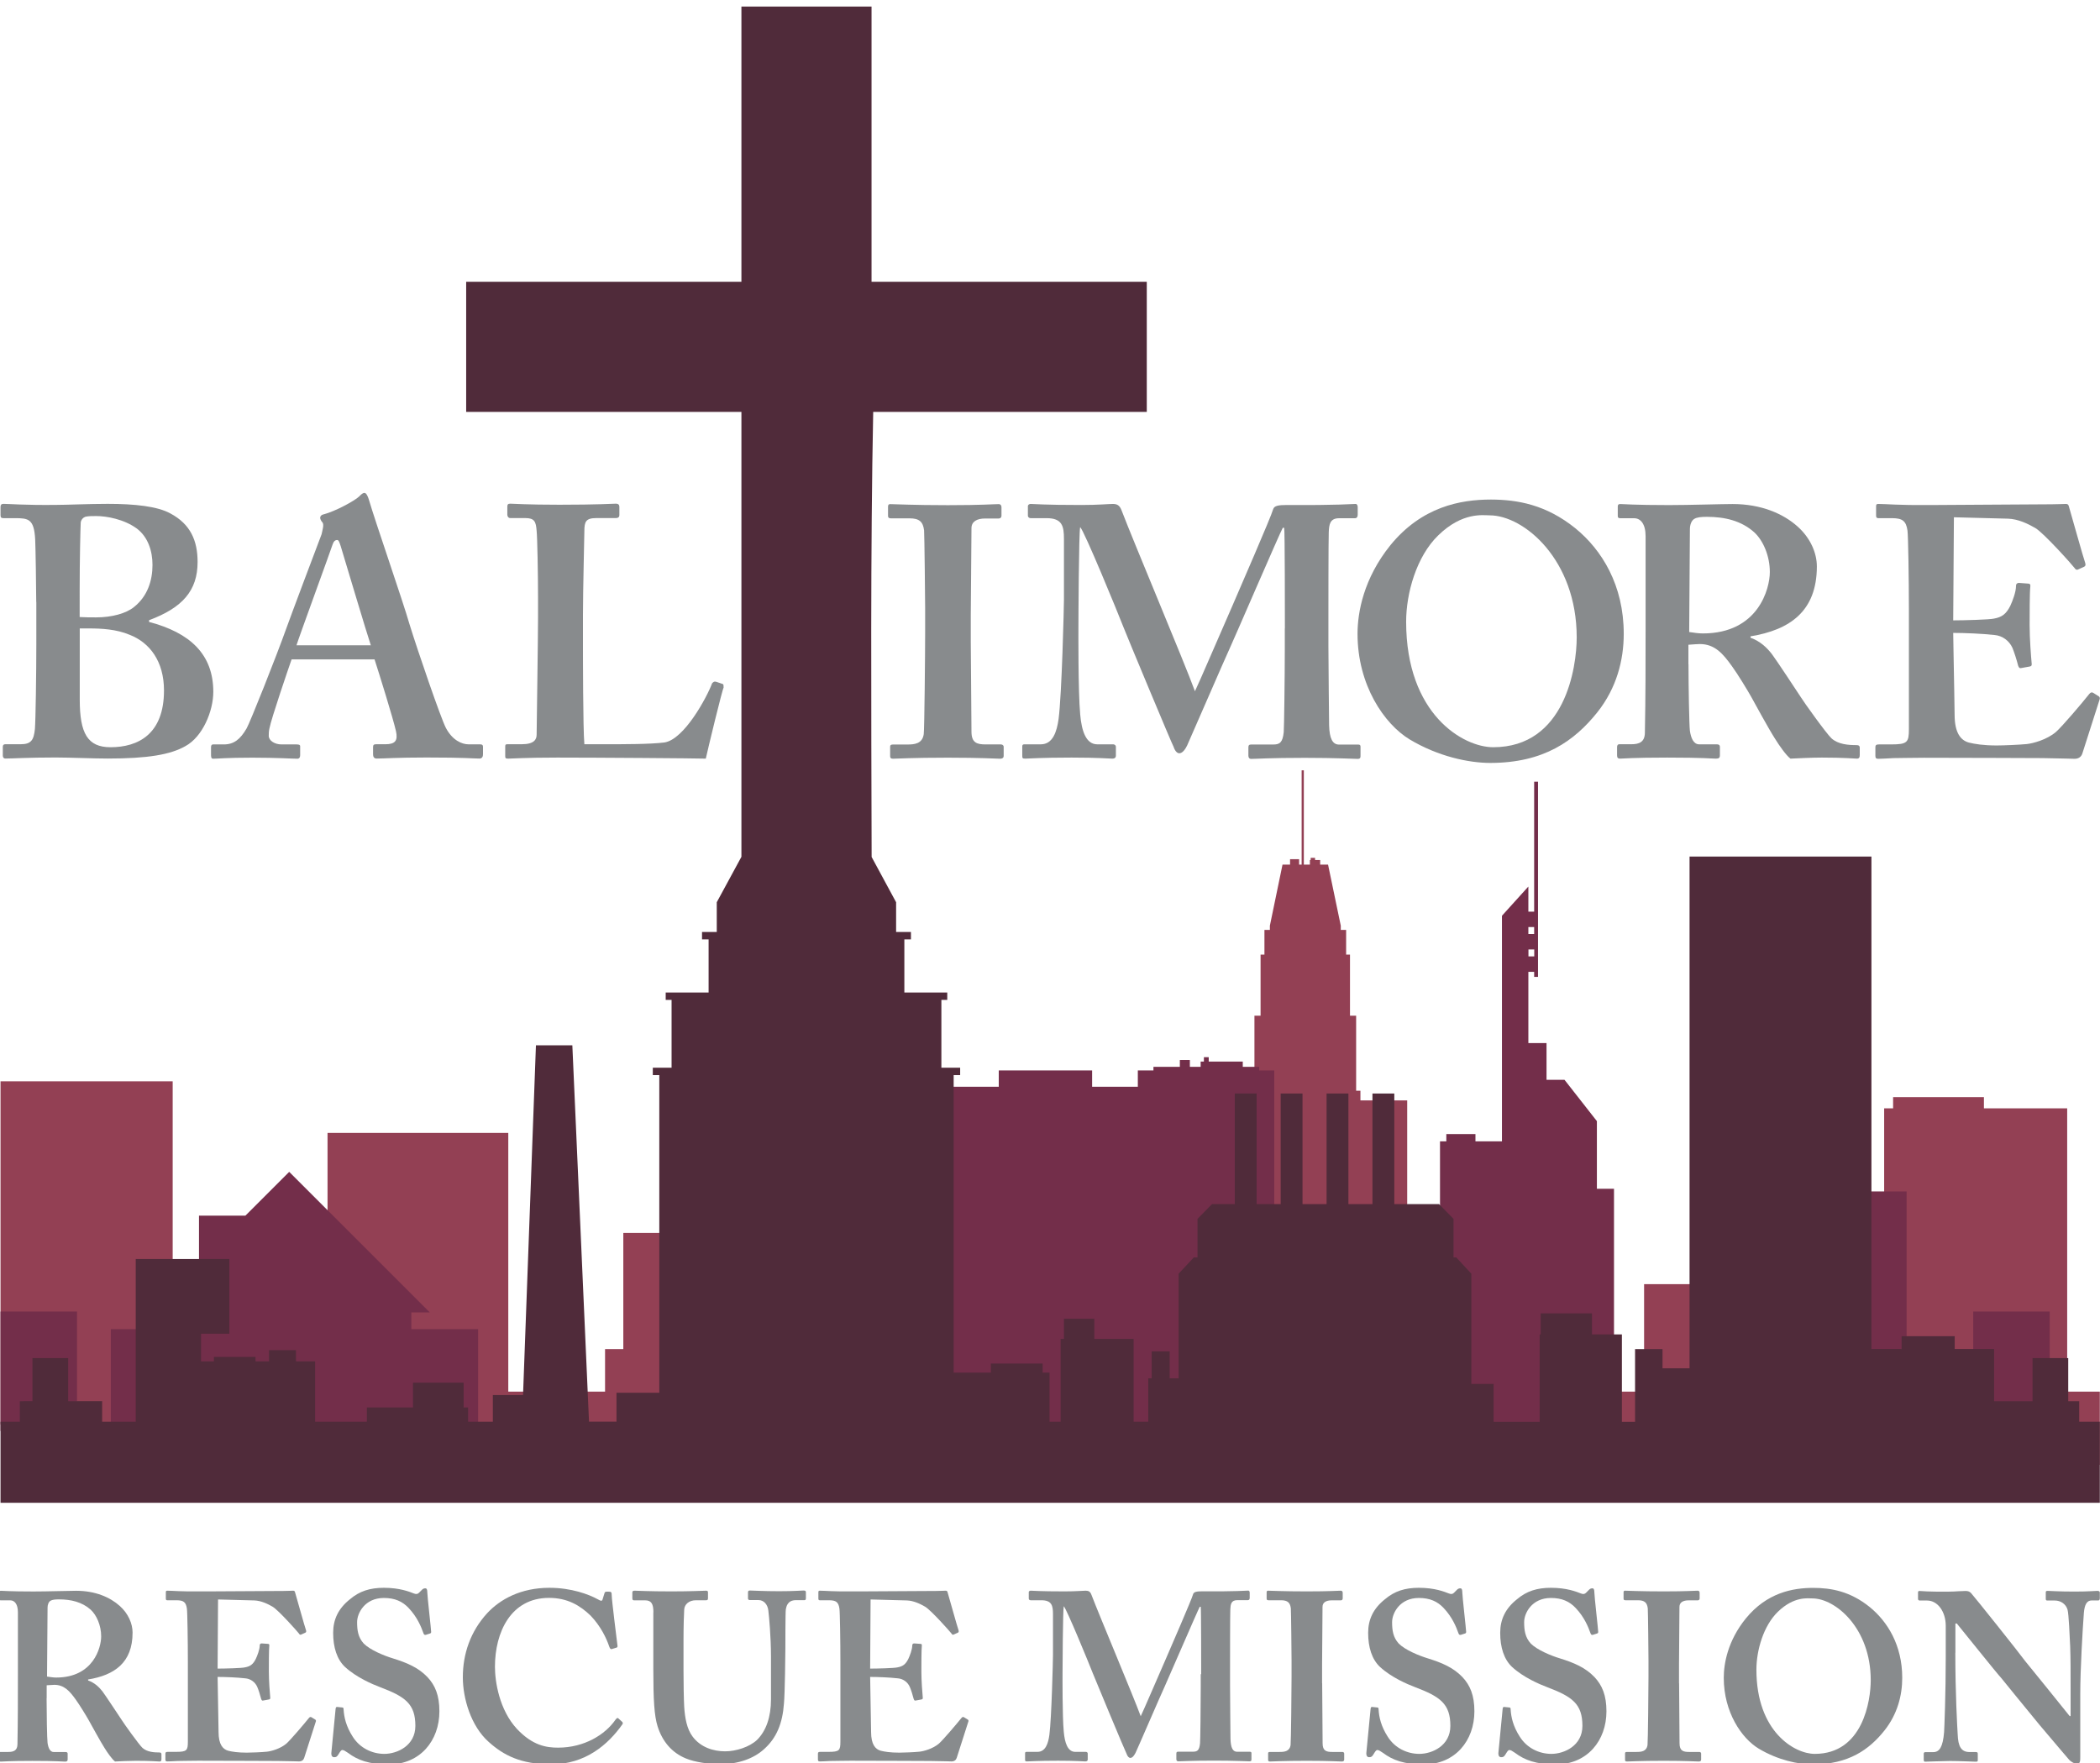 <?xml version="1.0" encoding="utf-8"?>
<!-- Generator: Adobe Illustrator 22.0.1, SVG Export Plug-In . SVG Version: 6.00 Build 0)  -->
<svg version="1.1" id="Layer_1" xmlns="http://www.w3.org/2000/svg" xmlns:xlink="http://www.w3.org/1999/xlink" x="0px" y="0px"
	 viewBox="0 0 239.34 200.96" style="enable-background:new 0 0 239.34 200.96;" xml:space="preserve">
<style type="text/css">
	.st0{fill-rule:evenodd;clip-rule:evenodd;fill:#934054;}
	.st1{fill-rule:evenodd;clip-rule:evenodd;fill:#732E4A;}
	.st2{fill:#888B8D;}
	.st3{fill:#502B3A;}
</style>
<g id="brm-logo">
	<g>
		<polygon class="st0" points="155.05,139.49 160.38,139.49 160.38,125.43 155.05,125.43 155.05,124.32 154.56,124.32 
			154.56,115.77 153.86,115.77 153.86,108.81 153.42,108.81 153.42,105.99 152.81,105.99 152.81,105.51 151.36,98.55 150.46,98.55 
			150.46,98.03 149.88,98.03 149.88,97.78 149.38,97.78 149.38,98.03 149.29,98.03 149.29,98.55 148.6,98.55 148.6,87.8 
			148.35,87.8 148.35,98.55 148.06,98.55 148.06,97.93 147.03,97.93 147.03,98.55 146.17,98.55 144.73,105.51 144.73,105.99 
			144.11,105.99 144.11,108.81 143.67,108.81 143.67,115.77 142.97,115.77 142.97,124.32 142.48,124.32 142.48,125.43 
			137.15,125.43 137.15,139.49 142.48,139.49 		"/>
		<polygon class="st0" points="235.6,158.62 235.6,126.33 226.11,126.33 226.11,125.05 215.76,125.05 215.76,126.33 214.74,126.33 
			214.74,158.62 197,158.62 197,146.37 187.38,146.37 187.38,158.62 78.76,158.62 78.76,140.53 71.04,140.53 71.04,153.77 
			68.96,153.77 68.96,158.62 57.93,158.62 57.93,129.13 37.33,129.13 37.33,158.62 19.68,158.62 19.68,123.25 0.06,123.25 
			0.06,162.36 0.89,162.36 0.89,166.96 239.32,166.96 239.32,158.62 		"/>
	</g>
	<g>
		<rect x="207.79" y="135.8" class="st1" width="9.51" height="27.48"/>
		<rect x="224.89" y="149.49" class="st1" width="8.72" height="13.61"/>
		<polygon class="st1" points="46.88,149.59 48.98,149.59 32.96,133.57 27.97,138.56 22.68,138.56 22.68,143.84 16.94,149.59 
			20.24,149.59 20.24,151.5 12.63,151.5 12.63,164.1 54.49,164.1 54.49,151.5 46.88,151.5 		"/>
		<path class="st1" d="M182,127.79l-3.69-4.71h-2.05v-4.19h-2.07v-0.24v-7.88h0.66v0.58h0.44V89.1h-0.44v14.81h-0.66v-2.86
			l-3.01,3.33v14.26v4.43v4.71v2.31h-3.02v-0.83h-3.32v0.83h-0.72v32.67h7.06v1.33h7.12h1.22H182h1.84v-1.85h0.11V135.5H182V127.79z
			 M174.2,109.01v-0.79h0.66v0.79H174.2z M174.85,105.67v0.79h-0.66v-0.79H174.85z"/>
		<polygon class="st1" points="143.51,121.6 141.64,121.6 141.64,121 137.76,121 137.76,120.5 137.21,120.5 137.21,121 136.84,121 
			136.84,121.6 135.61,121.6 135.61,120.82 134.47,120.82 134.47,121.6 131.46,121.6 131.46,122.01 129.68,122.01 129.68,123.87 
			124.47,123.87 124.47,122.01 113.83,122.01 113.83,123.87 108.22,123.87 108.22,162.91 145.23,162.91 145.23,126.95 
			145.23,123.87 145.23,122.01 143.51,122.01 		"/>
		<rect x="0.06" y="149.49" class="st1" width="8.72" height="13.61"/>
	</g>
	<g>
		<path class="st2" d="M5.31,193.56c0,1.64,0.05,4.69,0.11,5.1c0.08,0.55,0.27,1.04,0.71,1.04h1.36c0.16,0,0.22,0.08,0.22,0.19v0.65
			c0,0.19-0.08,0.25-0.3,0.25c-0.35,0-0.9-0.08-3.73-0.08c-2.67,0-3.33,0.08-3.6,0.08c-0.16,0-0.22-0.08-0.22-0.25v-0.63
			c0-0.14,0.05-0.22,0.16-0.22h0.93c0.6,0,1.04-0.16,1.04-0.9c0.05-2.73,0.05-5.29,0.05-7.85v-7.17c0-0.93-0.38-1.36-0.87-1.36H0.1
			c-0.14,0-0.19-0.05-0.19-0.16v-0.74c0-0.14,0.05-0.19,0.19-0.19c0.19,0,1.06,0.08,3.73,0.08c1.53,0,4.03-0.08,4.85-0.08
			c2.18,0,3.87,0.74,4.96,1.72c0.98,0.87,1.47,2.02,1.47,3.05c0,3.43-2.07,4.85-5.07,5.34v0.11c0.76,0.27,1.25,0.76,1.64,1.25
			c0.33,0.44,2.02,3,2.24,3.33c0.16,0.27,1.91,2.73,2.32,3.11c0.52,0.46,1.28,0.52,1.94,0.52c0.16,0,0.22,0.08,0.22,0.19v0.57
			c0,0.19-0.05,0.27-0.22,0.27c-0.22,0-0.93-0.08-2.67-0.08c-0.76,0-1.8,0.05-2.4,0.08c-0.33-0.25-0.85-0.98-1.2-1.55
			c-0.49-0.76-1.55-2.73-1.8-3.16c-0.27-0.49-1.04-1.74-1.47-2.34c-0.68-0.95-1.31-1.69-2.45-1.69c-0.11,0-0.57,0.03-0.87,0.05
			V193.56z M5.36,191.1c0.38,0.05,0.71,0.11,1.04,0.11c4.25,0,5.13-3.43,5.13-4.69c0-1.25-0.52-2.43-1.2-3.05
			c-0.98-0.87-2.24-1.17-3.6-1.17c-0.44,0-0.76,0.03-0.98,0.16c-0.22,0.14-0.33,0.46-0.33,0.79L5.36,191.1z"/>
		<path class="st2" d="M24.83,192.79c0.03,1.47,0.08,4.14,0.08,4.63c0,1.42,0.49,1.96,1.09,2.13c0.44,0.11,1.09,0.22,2.13,0.22
			c0.49,0,1.74-0.05,2.29-0.11c0.49-0.05,1.53-0.33,2.23-0.93c0.49-0.44,2.02-2.24,2.54-2.89c0.11-0.14,0.19-0.16,0.3-0.11
			l0.44,0.27c0.08,0.05,0.11,0.14,0.05,0.27l-1.31,4.09c-0.08,0.25-0.27,0.41-0.6,0.41c-0.14,0-0.74-0.03-2.43-0.05
			c-1.72,0-4.53-0.03-9.08-0.03c-1.01,0-1.74,0.03-2.32,0.03c-0.55,0.03-0.93,0.05-1.17,0.05c-0.16,0-0.22-0.05-0.22-0.22v-0.65
			c0-0.16,0.05-0.22,0.27-0.22h0.93c1.25,0,1.36-0.16,1.36-1.17v-6.49v-2.67c0-2.24-0.05-5.62-0.11-6c-0.11-0.74-0.38-0.95-1.2-0.95
			h-1.04c-0.11,0-0.16-0.05-0.16-0.19v-0.71c0-0.14,0.03-0.19,0.16-0.19c0.6,0,1.58,0.11,3.82,0.08h0.76c1.2,0,7.47-0.05,8.67-0.05
			c0.44,0,0.95-0.03,1.09-0.03s0.19,0.05,0.22,0.16c0.11,0.35,1.14,4.06,1.25,4.33c0.05,0.16,0.03,0.25-0.08,0.3l-0.49,0.22
			c-0.08,0.03-0.16,0-0.24-0.14c-0.11-0.16-2.34-2.67-3-3.05c-0.57-0.33-1.31-0.68-2.07-0.71l-4.14-0.11l-0.05,7.88
			c0.82,0,2.78-0.05,3.11-0.14c0.6-0.11,0.93-0.33,1.25-0.98c0.16-0.35,0.44-1.04,0.44-1.53c0-0.16,0.11-0.22,0.22-0.22l0.71,0.05
			c0.11,0,0.19,0.05,0.16,0.22c-0.05,0.44-0.05,2.24-0.05,2.94c0,1.09,0.11,2.4,0.16,3c0,0.14-0.05,0.16-0.22,0.19l-0.6,0.11
			c-0.11,0.03-0.16-0.03-0.22-0.19c-0.11-0.44-0.3-1.04-0.44-1.36c-0.24-0.55-0.76-0.93-1.36-0.98c-0.98-0.11-2.29-0.16-3.16-0.16
			L24.83,192.79z"/>
		<path class="st2" d="M39,194.62c0.11,0,0.16,0.05,0.16,0.22c0.05,0.87,0.27,1.91,1.04,3.11c0.82,1.31,2.23,1.96,3.6,1.96
			c1.47,0,3.54-0.93,3.54-3.19c0-2.51-1.15-3.33-4.03-4.42c-0.87-0.33-2.67-1.09-3.98-2.29c-0.93-0.87-1.36-2.24-1.36-3.9
			c0-1.53,0.6-2.78,1.91-3.82c1.09-0.93,2.29-1.31,3.87-1.31c1.8,0,2.89,0.44,3.43,0.65c0.27,0.11,0.44,0.05,0.57-0.08l0.35-0.35
			c0.11-0.11,0.22-0.16,0.38-0.16s0.22,0.16,0.22,0.44c0,0.44,0.44,4.25,0.44,4.53c0,0.11-0.05,0.16-0.16,0.19l-0.44,0.14
			c-0.11,0.03-0.22,0-0.27-0.16c-0.27-0.76-0.71-1.85-1.69-2.89c-0.71-0.76-1.58-1.15-2.83-1.15c-2.18,0-3.05,1.74-3.05,2.75
			c0,0.93,0.11,1.74,0.76,2.45c0.71,0.71,2.24,1.36,3.33,1.69c1.58,0.49,2.89,1.04,3.93,2.13c0.87,0.93,1.36,2.07,1.36,3.9
			c0,3.33-2.18,6.05-5.78,6.05c-2.23,0-3.54-0.49-4.63-1.31c-0.33-0.22-0.49-0.33-0.65-0.33c-0.16,0-0.27,0.22-0.44,0.49
			c-0.16,0.27-0.27,0.33-0.49,0.33c-0.22,0-0.33-0.16-0.33-0.44c0.05-0.33,0.44-4.74,0.49-5.07c0.03-0.16,0.05-0.22,0.16-0.22
			L39,194.62z"/>
		<path class="st2" d="M70.9,196.25c0.08,0.08,0.11,0.16,0.05,0.27c-1.64,2.34-4.25,4.58-8.12,4.58c-3.49,0-5.45-1.04-7.14-2.56
			c-2.02-1.8-2.94-4.96-2.94-7.36c0-2.67,0.87-5.23,2.78-7.31c1.47-1.58,3.82-2.89,7.09-2.89c2.51,0,4.52,0.76,5.51,1.31
			c0.38,0.22,0.49,0.22,0.55,0l0.22-0.71c0.05-0.16,0.11-0.16,0.44-0.16c0.33,0,0.38,0.05,0.38,0.44c0,0.49,0.55,4.85,0.65,5.67
			c0.03,0.16,0,0.25-0.11,0.27l-0.52,0.16c-0.14,0.05-0.22-0.05-0.3-0.27c-0.33-0.98-0.98-2.34-2.13-3.54
			c-1.2-1.15-2.62-2.02-4.74-2.02c-4.36,0-6.16,3.93-6.16,7.85c0,1.69,0.49,4.91,2.51,7.09c1.8,1.91,3.38,2.13,4.69,2.13
			c3,0,5.37-1.5,6.52-3.16c0.14-0.19,0.24-0.27,0.33-0.19L70.9,196.25z"/>
		<path class="st2" d="M74.47,183.77c0-0.93-0.22-1.36-0.93-1.36h-1.25c-0.16,0-0.22-0.05-0.22-0.25v-0.63
			c0-0.16,0.05-0.22,0.27-0.22c0.27,0,1.58,0.08,4.2,0.08c2.29,0,3.6-0.08,3.93-0.08c0.16,0,0.22,0.05,0.22,0.19v0.68
			c0,0.16-0.05,0.22-0.22,0.22h-1.15c-0.82,0-1.31,0.49-1.34,1.06c-0.03,0.33-0.08,1.96-0.08,3.54v3.38c0,1.36,0.03,3.3,0.08,4.17
			c0.08,1.25,0.3,2.51,0.95,3.38c0.93,1.25,2.4,1.69,3.71,1.69c1.25,0,2.78-0.49,3.65-1.31c1.04-1.04,1.58-2.62,1.58-4.61v-4.91
			c0-2.18-0.22-4.58-0.3-5.21c-0.08-0.71-0.52-1.2-1.12-1.2h-0.98c-0.16,0-0.22-0.08-0.22-0.19v-0.68c0-0.16,0.05-0.22,0.22-0.22
			c0.27,0,1.53,0.08,3.33,0.08c1.69,0,2.56-0.08,2.78-0.08c0.25,0,0.27,0.08,0.27,0.22v0.63c0,0.16-0.03,0.25-0.16,0.25h-0.98
			c-0.98,0-1.09,0.76-1.15,1.06c-0.05,0.33-0.05,4.14-0.05,4.5c0,0.38-0.05,5.12-0.16,6.21c-0.16,2.24-0.82,3.93-2.29,5.23
			c-1.15,1.04-2.89,1.69-4.96,1.69c-1.31,0-2.89-0.22-3.93-0.65c-1.58-0.65-2.67-1.91-3.22-3.65c-0.38-1.2-0.49-3-0.49-6.57V183.77z
			"/>
		<path class="st2" d="M99.2,192.79c0.03,1.47,0.08,4.14,0.08,4.63c0,1.42,0.49,1.96,1.09,2.13c0.44,0.11,1.09,0.22,2.13,0.22
			c0.49,0,1.74-0.05,2.29-0.11c0.49-0.05,1.53-0.33,2.23-0.93c0.49-0.44,2.02-2.24,2.54-2.89c0.11-0.14,0.19-0.16,0.3-0.11
			l0.44,0.27c0.08,0.05,0.11,0.14,0.05,0.27l-1.31,4.09c-0.08,0.25-0.27,0.41-0.6,0.41c-0.14,0-0.74-0.03-2.43-0.05
			c-1.72,0-4.53-0.03-9.08-0.03c-1.01,0-1.74,0.03-2.32,0.03c-0.55,0.03-0.93,0.05-1.17,0.05c-0.16,0-0.22-0.05-0.22-0.22v-0.65
			c0-0.16,0.05-0.22,0.27-0.22h0.93c1.25,0,1.36-0.16,1.36-1.17v-6.49v-2.67c0-2.24-0.05-5.62-0.11-6c-0.11-0.74-0.38-0.95-1.2-0.95
			h-1.04c-0.11,0-0.16-0.05-0.16-0.19v-0.71c0-0.14,0.03-0.19,0.16-0.19c0.6,0,1.58,0.11,3.82,0.08h0.76c1.2,0,7.47-0.05,8.67-0.05
			c0.44,0,0.95-0.03,1.09-0.03c0.14,0,0.19,0.05,0.22,0.16c0.11,0.35,1.14,4.06,1.25,4.33c0.05,0.16,0.03,0.25-0.08,0.3l-0.49,0.22
			c-0.08,0.03-0.16,0-0.24-0.14c-0.11-0.16-2.34-2.67-3-3.05c-0.57-0.33-1.31-0.68-2.07-0.71l-4.14-0.11l-0.05,7.88
			c0.82,0,2.78-0.05,3.11-0.14c0.6-0.11,0.93-0.33,1.25-0.98c0.16-0.35,0.44-1.04,0.44-1.53c0-0.16,0.11-0.22,0.22-0.22l0.71,0.05
			c0.11,0,0.19,0.05,0.16,0.22c-0.05,0.44-0.05,2.24-0.05,2.94c0,1.09,0.11,2.4,0.16,3c0,0.14-0.05,0.16-0.22,0.19l-0.6,0.11
			c-0.11,0.03-0.16-0.03-0.22-0.19c-0.11-0.44-0.3-1.04-0.44-1.36c-0.24-0.55-0.76-0.93-1.36-0.98c-0.98-0.11-2.29-0.16-3.16-0.16
			L99.2,192.79z"/>
		<path class="st2" d="M136.9,190.83c0-0.82,0-7.58-0.05-7.69h-0.11c-0.22,0.38-3.65,8.34-3.98,9.05c-0.41,0.87-3.19,7.31-3.33,7.58
			c-0.11,0.22-0.33,0.6-0.6,0.6c-0.16,0-0.33-0.16-0.44-0.49c-0.11-0.16-3.65-8.67-3.82-9.11c-0.49-1.25-3-7.36-3.33-7.69
			c-0.11,0.38-0.14,7.25-0.14,7.58c0,0.33-0.03,4.96,0.14,6.73c0.11,1.25,0.44,2.29,1.31,2.29h1.2c0.16,0,0.22,0.11,0.22,0.19v0.68
			c0,0.11-0.05,0.22-0.27,0.22c-0.27,0-1.04-0.08-3.11-0.08c-2.34,0-3.27,0.08-3.54,0.08c-0.22,0-0.22-0.05-0.22-0.25v-0.68
			c0-0.05,0-0.16,0.16-0.16h1.25c0.93,0,1.23-0.98,1.36-1.94c0.25-1.91,0.41-8.61,0.41-9.1v-4.66c0-0.98-0.14-1.58-1.34-1.58h-1.2
			c-0.16,0-0.22-0.11-0.22-0.19v-0.74c0-0.05,0.05-0.16,0.22-0.16c0.27,0,0.98,0.08,3.87,0.08c1.31,0,2.07-0.08,2.4-0.08
			s0.52,0.11,0.65,0.46c0.98,2.56,4.8,11.61,5.62,13.85c0.25-0.49,2.18-4.99,2.89-6.6c0.49-1.14,2.94-6.76,3.08-7.31
			c0.08-0.27,0.41-0.33,1.06-0.33c3.98,0.03,4.91-0.08,5.23-0.08c0.11,0,0.16,0.11,0.16,0.25v0.57c0,0.16-0.05,0.27-0.22,0.27h-1.2
			c-0.71,0-0.76,0.49-0.79,1.06c-0.03,0.6-0.03,6.05-0.03,6.76v1.91c0,1.64,0.05,5.62,0.05,6.08c0.03,1.04,0.27,1.47,0.76,1.47h1.47
			c0.16,0,0.16,0.11,0.16,0.19v0.63c0,0.16,0,0.27-0.22,0.27c-0.33,0-1.64-0.08-4.03-0.08c-2.67,0-3.71,0.08-4.09,0.08
			c-0.16,0-0.22-0.11-0.22-0.25v-0.63c0-0.16,0.05-0.22,0.22-0.22h1.69c0.49,0,0.71-0.16,0.79-0.95c0.03-0.27,0.08-4.2,0.08-6.38
			V190.83z"/>
		<path class="st2" d="M150.69,191.87c0,0.27,0.05,6.54,0.05,6.84c0,0.87,0.44,0.98,1.09,0.98h1.15c0.11,0,0.22,0.05,0.22,0.19v0.68
			c0,0.16-0.11,0.22-0.27,0.22c-0.33,0-1.42-0.08-3.98-0.08c-2.73,0-3.93,0.08-4.2,0.08c-0.16,0-0.22-0.05-0.22-0.19v-0.74
			c0-0.11,0.05-0.16,0.22-0.16h1.09c0.54,0,1.14-0.05,1.25-0.79c0.05-0.38,0.11-6.27,0.11-7.74v-1.91c0-0.65-0.05-5.56-0.08-5.92
			c-0.08-0.65-0.36-0.93-1.12-0.93h-1.42c-0.16,0-0.22-0.05-0.22-0.19v-0.71c0-0.14,0.05-0.19,0.16-0.19c0.33,0,1.74,0.08,4.42,0.08
			c2.62,0,3.49-0.08,3.87-0.08c0.16,0,0.22,0.11,0.22,0.25v0.63c0,0.16-0.11,0.22-0.22,0.22h-1.04c-0.6,0-1.04,0.22-1.04,0.74
			c0,0.27-0.05,6.27-0.05,6.6V191.87z"/>
		<path class="st2" d="M156.96,194.62c0.11,0,0.16,0.05,0.16,0.22c0.05,0.87,0.27,1.91,1.04,3.11c0.82,1.31,2.23,1.96,3.6,1.96
			c1.47,0,3.54-0.93,3.54-3.19c0-2.51-1.15-3.33-4.03-4.42c-0.87-0.33-2.67-1.09-3.98-2.29c-0.93-0.87-1.36-2.24-1.36-3.9
			c0-1.53,0.6-2.78,1.91-3.82c1.09-0.93,2.29-1.31,3.87-1.31c1.8,0,2.89,0.44,3.43,0.65c0.27,0.11,0.44,0.05,0.57-0.08l0.35-0.35
			c0.11-0.11,0.22-0.16,0.38-0.16c0.16,0,0.22,0.16,0.22,0.44c0,0.44,0.44,4.25,0.44,4.53c0,0.11-0.05,0.16-0.16,0.19l-0.44,0.14
			c-0.11,0.03-0.22,0-0.27-0.16c-0.27-0.76-0.71-1.85-1.69-2.89c-0.71-0.76-1.58-1.15-2.83-1.15c-2.18,0-3.05,1.74-3.05,2.75
			c0,0.93,0.11,1.74,0.76,2.45c0.71,0.71,2.24,1.36,3.33,1.69c1.58,0.49,2.89,1.04,3.93,2.13c0.87,0.93,1.36,2.07,1.36,3.9
			c0,3.33-2.18,6.05-5.78,6.05c-2.23,0-3.54-0.49-4.63-1.31c-0.33-0.22-0.49-0.33-0.65-0.33c-0.16,0-0.27,0.22-0.44,0.49
			c-0.16,0.27-0.27,0.33-0.49,0.33c-0.22,0-0.33-0.16-0.33-0.44c0.05-0.33,0.44-4.74,0.49-5.07c0.03-0.16,0.05-0.22,0.16-0.22
			L156.96,194.62z"/>
		<path class="st2" d="M172.01,194.62c0.11,0,0.16,0.05,0.16,0.22c0.05,0.87,0.27,1.91,1.04,3.11c0.82,1.31,2.23,1.96,3.6,1.96
			c1.47,0,3.54-0.93,3.54-3.19c0-2.51-1.15-3.33-4.03-4.42c-0.87-0.33-2.67-1.09-3.98-2.29c-0.93-0.87-1.36-2.24-1.36-3.9
			c0-1.53,0.6-2.78,1.91-3.82c1.09-0.93,2.29-1.31,3.87-1.31c1.8,0,2.89,0.44,3.43,0.65c0.27,0.11,0.44,0.05,0.57-0.08l0.35-0.35
			c0.11-0.11,0.22-0.16,0.38-0.16c0.16,0,0.22,0.16,0.22,0.44c0,0.44,0.44,4.25,0.44,4.53c0,0.11-0.05,0.16-0.16,0.19l-0.44,0.14
			c-0.11,0.03-0.22,0-0.27-0.16c-0.27-0.76-0.71-1.85-1.69-2.89c-0.71-0.76-1.58-1.15-2.83-1.15c-2.18,0-3.05,1.74-3.05,2.75
			c0,0.93,0.11,1.74,0.76,2.45c0.71,0.71,2.24,1.36,3.33,1.69c1.58,0.49,2.89,1.04,3.93,2.13c0.87,0.93,1.36,2.07,1.36,3.9
			c0,3.33-2.18,6.05-5.78,6.05c-2.23,0-3.54-0.49-4.63-1.31c-0.33-0.22-0.49-0.33-0.65-0.33c-0.16,0-0.27,0.22-0.44,0.49
			c-0.16,0.27-0.27,0.33-0.49,0.33c-0.22,0-0.33-0.16-0.33-0.44c0.05-0.33,0.44-4.74,0.49-5.07c0.03-0.16,0.05-0.22,0.16-0.22
			L172.01,194.62z"/>
		<path class="st2" d="M191.37,191.87c0,0.27,0.05,6.54,0.05,6.84c0,0.87,0.44,0.98,1.09,0.98h1.15c0.11,0,0.22,0.05,0.22,0.19v0.68
			c0,0.16-0.11,0.22-0.27,0.22c-0.33,0-1.42-0.08-3.98-0.08c-2.73,0-3.93,0.08-4.2,0.08c-0.16,0-0.22-0.05-0.22-0.19v-0.74
			c0-0.11,0.05-0.16,0.22-0.16h1.09c0.54,0,1.14-0.05,1.25-0.79c0.05-0.38,0.11-6.27,0.11-7.74v-1.91c0-0.65-0.05-5.56-0.08-5.92
			c-0.08-0.65-0.36-0.93-1.12-0.93h-1.42c-0.16,0-0.22-0.05-0.22-0.19v-0.71c0-0.14,0.05-0.19,0.16-0.19c0.33,0,1.74,0.08,4.42,0.08
			c2.62,0,3.49-0.08,3.87-0.08c0.16,0,0.22,0.11,0.22,0.25v0.63c0,0.16-0.11,0.22-0.22,0.22h-1.04c-0.6,0-1.04,0.22-1.04,0.74
			c0,0.27-0.05,6.27-0.05,6.6V191.87z"/>
		<path class="st2" d="M213.09,183.17c2.04,1.66,3.71,4.36,3.71,8.07c0,2.02-0.55,4.14-2.02,6c-1.74,2.18-4.09,3.87-8.18,3.87
			c-1.64,0-3.98-0.49-6.16-1.8c-1.94-1.17-3.98-4.14-3.98-8.07c0-1.64,0.46-4.23,2.51-6.76c2.4-2.94,5.34-3.49,7.69-3.49
			C208.68,180.99,210.86,181.37,213.09,183.17z M202.63,183.71c-1.66,1.61-2.45,4.42-2.45,6.6c0,7.09,4.36,9.6,6.65,9.6
			c5.51,0,6.38-6.11,6.38-8.4c0-5.94-4.03-9.32-6.65-9.32C206.06,182.19,204.48,181.92,202.63,183.71z"/>
		<path class="st2" d="M222.85,188.38c0,4.63,0.22,8.45,0.27,9.3c0.05,1.36,0.38,2.02,1.36,2.02h0.71c0.22,0,0.22,0.11,0.22,0.25
			v0.63c0,0.16,0,0.22-0.22,0.22c-0.27,0-1.91-0.08-2.94-0.08c-0.71,0-2.56,0.08-2.84,0.08c-0.11,0-0.16-0.05-0.16-0.25v-0.68
			c0-0.05,0.05-0.16,0.16-0.16h0.93c0.71,0,1.09-0.6,1.23-2.26c0.03-0.49,0.19-4.31,0.19-8.67v-3.46c0-1.64-0.93-2.89-2.13-2.89
			h-0.87c-0.11-0.03-0.16-0.08-0.16-0.19v-0.74c0-0.11,0.05-0.16,0.16-0.16c0.14,0,0.35,0.03,0.85,0.05
			c0.49,0.03,1.23,0.03,2.43,0.03c0.46,0,0.87-0.03,1.2-0.05c0.35,0,0.6-0.03,0.76-0.03c0.33,0,0.49,0.08,0.65,0.25
			c0.27,0.27,5.62,6.98,6.16,7.74c0.38,0.44,4.63,5.72,5.07,6.27h0.11v-2.84c0-2.4,0-3.76-0.05-5.12c-0.05-1.04-0.16-3.71-0.3-4.17
			c-0.19-0.65-0.79-1.04-1.45-1.04h-0.87c-0.16,0-0.16-0.11-0.16-0.25v-0.63c0-0.16,0-0.22,0.22-0.22c0.33,0,1.2,0.08,3.05,0.08
			c1.64,0,2.29-0.08,2.62-0.08c0.22,0,0.27,0.11,0.27,0.19v0.63c0,0.16-0.05,0.27-0.16,0.27h-0.76c-0.54,0-0.82,0.44-0.9,1.44
			c-0.14,1.85-0.41,6.43-0.41,9.21v7.2c0,0.38,0,0.76-0.33,0.76c-0.38,0-0.71-0.22-0.93-0.44c-0.22-0.27-1.69-1.96-3.38-3.98
			c-1.91-2.34-4.03-4.91-4.36-5.34c-0.38-0.38-4.74-5.83-5.07-6.22h-0.16V188.38z"/>
	</g>
	<path class="st3" d="M236.97,162.05v-2.34h-1.25v-4.91h-4.07v4.91h-4.38v-5.95h-4.49v-1.46h-6.05v1.46h-3.44V97.63h-20.73v58.33
		h-3.08v-2.19h-3.13v8.29h-1.5v-9.96h-3.41v-2.4h-5.85v2.4h-0.11v9.96h-5.25v-4.32h-2.54v-12.56l-1.72-1.86h-0.31v-4.39l-1.65-1.68
		h-5.1v-12.61h-2.49v12.61h-2.74v-12.61h-2.49v12.61h-2.74v-12.61h-2.49v12.61h-2.74v-12.61h-2.49v12.61h-2.6l-1.65,1.68v4.39h-0.42
		l-1.73,1.86v11.92h-1.02v-3.07h-2.05v3.07h-0.39v4.95h-1.67v-9.44h-4.48v-2.29h-3.46v2.29h-0.38v9.44h-1.26v-5.6h-0.79v-1.03h-5.9
		v1.03h-4.24v-33.91h0.74v-0.84h-2.14v-7.73h0.67v-0.84h-4.89v-6.06h0.75v-0.84h-1.69v-3.39l-2.79-5.16
		c-0.04-17.23-0.14-35.1,0.18-50.73c9.64,0,20.91,0,31.18,0c0-4.94,0-9.89,0-14.83c-10.46,0-20.91,0-31.37,0
		c0-10.46,0-20.91,0-31.37c-4.94,0-9.89,0-14.83,0c0,10.46,0,20.91,0,31.37c-10.46,0-20.91,0-31.37,0c0,4.94,0,9.89,0,14.83
		c10.46,0,20.91,0,31.37,0c0,16.9,0,33.8,0,50.71l-2.81,5.18v3.39h-1.68v0.84h0.75v6.06h-4.89v0.84h0.67v7.73h-2.14v0.84h0.74v36.21
		h-4.88v3.29h-3.13l-1.9-42.89h-4.15l-1.47,39.86h-3.44v3.04h-2.82v-1.63h-0.51v-2.82h-5.77v2.82h-5.26v1.63h-5.9v-6.88h-2.18v-1.28
		h-3.07v1.28h-1.54v-0.51h-4.74v0.51h-1.47v-3.15h3.23v-8.52h-3.23h-7.44v8.52v10.03h-3.83v-2.34H7.77v-4.91H3.7v4.91H2.26v2.34
		h-2.2v2.42v1.16v5.66h239.26v-5.66v-1.16v-2.42H236.97z"/>
	<g>
		<path class="st2" d="M4.13,68.62c0-1.46-0.08-6.42-0.12-7.12c-0.12-2.36-0.77-2.44-2.32-2.44h-1.3c-0.24,0-0.33-0.08-0.33-0.33
			V57.8c0-0.24,0.08-0.37,0.33-0.37c0.57,0,2.52,0.16,5.94,0.12c1.3,0,3.74-0.12,5.94-0.12c3.09,0,5.69,0.28,7.16,1.1
			c2.28,1.22,3.09,3.09,3.09,5.53c0,3.25-1.71,5.21-5.53,6.63v0.2c4.64,1.22,7.32,3.66,7.32,7.97c0,2.2-1.22,5.12-3.17,6.18
			c-1.71,0.98-4.31,1.42-8.87,1.42c-1.63,0-4.31-0.12-5.94-0.12c-3.17,0-4.88,0.12-5.73,0.12c-0.16,0-0.28-0.12-0.28-0.33v-1.02
			c0-0.2,0.12-0.28,0.28-0.28h1.75c1.22,0,1.5-0.49,1.63-1.75c0.08-0.98,0.16-6.34,0.16-9.68V68.62z M9.09,70.33
			c0.65,0.04,1.22,0.04,1.87,0.04c1.79,0,3.42-0.45,4.31-1.18c1.54-1.22,2.11-3.01,2.11-4.8c0-1.55-0.49-3.17-1.79-4.15
			c-1.46-1.06-3.42-1.42-4.64-1.42c-0.41,0-0.89,0-1.22,0.08c-0.24,0.08-0.49,0.33-0.53,0.65c-0.04,0.77-0.12,4.27-0.12,7.69V70.33z
			 M9.09,79.76c0,3.82,0.89,5.41,3.5,5.41c3.17,0,6.1-1.5,6.1-6.47c0-3.33-1.63-5.45-3.9-6.34c-1.54-0.65-3.25-0.73-4.64-0.73H9.09
			v2.52V79.76z"/>
		<path class="st2" d="M33.23,75.17c-0.33,0.94-2.32,6.75-2.52,7.85c-0.08,0.33-0.08,0.65-0.08,0.85c0,0.53,0.65,0.98,1.46,0.98
			h1.71c0.33,0,0.41,0.08,0.41,0.2v1.02c0,0.24-0.08,0.41-0.33,0.41c-0.57,0-2.28-0.12-5.12-0.12c-3.01,0-3.9,0.12-4.47,0.12
			c-0.24,0-0.24-0.24-0.24-0.53v-0.77c0-0.24,0.08-0.33,0.24-0.33h1.22c1.14,0,1.87-0.57,2.6-1.83c0.41-0.73,3.33-8.05,4.55-11.47
			c0.28-0.81,3.58-9.6,3.99-10.65c0.08-0.41,0.33-1.14,0.08-1.38c-0.12-0.12-0.24-0.37-0.24-0.49c0-0.16,0.08-0.33,0.41-0.41
			c1.3-0.33,3.54-1.55,4.03-2.03c0.24-0.24,0.41-0.41,0.61-0.41c0.24,0,0.41,0.49,0.49,0.73c0.73,2.52,3.9,11.63,4.64,14.23
			c0.98,3.17,3.58,10.74,4.15,11.83c0.73,1.38,1.79,1.87,2.6,1.87h1.3c0.24,0,0.33,0.08,0.33,0.28v0.85c0,0.24-0.08,0.49-0.41,0.49
			c-0.73,0-1.55-0.12-6.02-0.12c-3.42,0-4.8,0.12-5.69,0.12c-0.33,0-0.41-0.24-0.41-0.49v-0.81c0-0.24,0.08-0.33,0.33-0.33h1.06
			c1.14,0,1.46-0.41,1.22-1.5c-0.33-1.46-1.95-6.67-2.44-8.17H33.23z M42.26,73.54c-0.41-1.18-3.17-10.45-3.42-11.26
			c-0.16-0.49-0.24-0.73-0.41-0.73c-0.24,0-0.41,0.16-0.53,0.53c-0.16,0.53-3.82,10.53-4.11,11.47H42.26z"/>
		<path class="st2" d="M82.39,77.97c0.08,0.08,0.08,0.16,0.08,0.41c-0.16,0.24-1.79,6.99-2.03,8.09
			c-1.06-0.04-12.77-0.12-16.92-0.12c-3.66,0-5.12,0.12-5.61,0.12c-0.33,0-0.33-0.08-0.33-0.37v-0.94c0-0.24,0-0.33,0.24-0.33h1.63
			c1.46,0,1.71-0.57,1.71-1.1c0-0.73,0.16-10.9,0.16-13.34v-2.28c0-2.6-0.08-6.91-0.16-7.6c-0.08-1.06-0.24-1.46-1.3-1.46h-1.71
			c-0.24,0-0.33-0.24-0.33-0.37v-0.94c0-0.24,0.08-0.33,0.33-0.33c0.41,0,1.87,0.12,5.61,0.12c4.39,0,6.1-0.12,6.42-0.12
			c0.33,0,0.41,0.16,0.41,0.37v0.94c0,0.16-0.08,0.33-0.41,0.33h-2.2c-1.22,0-1.38,0.41-1.38,1.5c0,0.57-0.16,6.67-0.16,9.52v3.5
			c0,0.73,0,9.52,0.16,11.26h2.28c2.28,0,5.21,0,6.83-0.2c2.28-0.33,4.88-5.21,5.45-6.75c0.16-0.16,0.24-0.24,0.49-0.16L82.39,77.97
			z"/>
		<path class="st2" d="M110.64,73.18c0,0.41,0.08,9.76,0.08,10.21c0,1.3,0.65,1.46,1.63,1.46h1.71c0.16,0,0.33,0.08,0.33,0.28v1.02
			c0,0.24-0.16,0.33-0.41,0.33c-0.49,0-2.11-0.12-5.94-0.12c-4.07,0-5.86,0.12-6.26,0.12c-0.24,0-0.33-0.08-0.33-0.28v-1.1
			c0-0.16,0.08-0.24,0.33-0.24h1.63c0.81,0,1.71-0.08,1.87-1.18c0.08-0.57,0.16-9.35,0.16-11.55v-2.85c0-0.98-0.08-8.3-0.12-8.82
			c-0.12-0.98-0.53-1.38-1.67-1.38h-2.11c-0.24,0-0.33-0.08-0.33-0.28v-1.06c0-0.2,0.08-0.28,0.24-0.28c0.49,0,2.6,0.12,6.59,0.12
			c3.9,0,5.21-0.12,5.77-0.12c0.24,0,0.33,0.16,0.33,0.37v0.94c0,0.24-0.16,0.33-0.33,0.33h-1.55c-0.89,0-1.54,0.33-1.54,1.1
			c0,0.41-0.08,9.35-0.08,9.84V73.18z"/>
		<path class="st2" d="M146.44,71.63c0-1.22,0-11.3-0.08-11.47h-0.16c-0.33,0.57-5.45,12.44-5.94,13.5
			c-0.61,1.3-4.76,10.9-4.96,11.31c-0.16,0.33-0.49,0.89-0.89,0.89c-0.24,0-0.49-0.24-0.65-0.73c-0.16-0.24-5.45-12.93-5.69-13.58
			c-0.73-1.87-4.47-10.98-4.96-11.47c-0.16,0.57-0.2,10.82-0.2,11.3s-0.04,7.4,0.2,10.04c0.16,1.87,0.65,3.42,1.95,3.42h1.79
			c0.24,0,0.33,0.16,0.33,0.28v1.02c0,0.16-0.08,0.33-0.41,0.33c-0.41,0-1.54-0.12-4.64-0.12c-3.5,0-4.88,0.12-5.29,0.12
			c-0.33,0-0.33-0.08-0.33-0.37v-1.02c0-0.08,0-0.24,0.24-0.24h1.87c1.38,0,1.83-1.46,2.03-2.89c0.37-2.85,0.61-12.85,0.61-13.58
			v-6.95c0-1.46-0.2-2.36-1.99-2.36h-1.79c-0.24,0-0.33-0.16-0.33-0.28v-1.1c0-0.08,0.08-0.24,0.33-0.24c0.41,0,1.46,0.12,5.77,0.12
			c1.95,0,3.09-0.12,3.58-0.12c0.49,0,0.77,0.16,0.98,0.69c1.46,3.82,7.16,17.32,8.38,20.66c0.37-0.73,3.25-7.44,4.31-9.84
			c0.73-1.71,4.39-10.09,4.6-10.9c0.12-0.41,0.61-0.49,1.59-0.49c5.94,0.04,7.32-0.12,7.81-0.12c0.16,0,0.24,0.16,0.24,0.37v0.85
			c0,0.24-0.08,0.41-0.33,0.41h-1.79c-1.06,0-1.14,0.73-1.18,1.59c-0.04,0.89-0.04,9.03-0.04,10.09v2.85c0,2.44,0.08,8.38,0.08,9.07
			c0.04,1.54,0.41,2.2,1.14,2.2h2.2c0.24,0,0.24,0.16,0.24,0.28v0.94c0,0.24,0,0.41-0.33,0.41c-0.49,0-2.44-0.12-6.02-0.12
			c-3.99,0-5.53,0.12-6.1,0.12c-0.24,0-0.33-0.16-0.33-0.37v-0.94c0-0.24,0.08-0.33,0.33-0.33h2.52c0.73,0,1.06-0.24,1.18-1.42
			c0.04-0.41,0.12-6.26,0.12-9.52V71.63z"/>
		<path class="st2" d="M179.53,60.2c3.05,2.48,5.53,6.51,5.53,12.04c0,3.01-0.81,6.18-3.01,8.95c-2.6,3.25-6.1,5.77-12.2,5.77
			c-2.44,0-5.94-0.73-9.19-2.68c-2.89-1.75-5.94-6.18-5.94-12.04c0-2.44,0.69-6.3,3.74-10.09c3.58-4.39,7.97-5.21,11.47-5.21
			C172.95,56.95,176.2,57.52,179.53,60.2z M163.92,61.02c-2.48,2.4-3.66,6.59-3.66,9.84c0,10.57,6.51,14.31,9.92,14.31
			c8.21,0,9.52-9.11,9.52-12.52c0-8.86-6.02-13.91-9.92-13.91C169.04,58.74,166.68,58.33,163.92,61.02z"/>
		<path class="st2" d="M192.44,75.7c0,2.44,0.08,6.99,0.16,7.6c0.12,0.81,0.41,1.54,1.06,1.54h2.03c0.24,0,0.33,0.12,0.33,0.28v0.98
			c0,0.28-0.12,0.37-0.45,0.37c-0.53,0-1.34-0.12-5.57-0.12c-3.99,0-4.96,0.12-5.37,0.12c-0.24,0-0.33-0.12-0.33-0.37v-0.94
			c0-0.2,0.08-0.33,0.24-0.33h1.38c0.89,0,1.55-0.24,1.55-1.34c0.08-4.07,0.08-7.89,0.08-11.71V61.1c0-1.38-0.57-2.03-1.3-2.03
			h-1.59c-0.2,0-0.28-0.08-0.28-0.24v-1.1c0-0.2,0.08-0.28,0.28-0.28c0.28,0,1.59,0.12,5.57,0.12c2.28,0,6.02-0.12,7.24-0.12
			c3.25,0,5.77,1.1,7.4,2.56c1.46,1.3,2.2,3.01,2.2,4.55c0,5.12-3.09,7.24-7.56,7.97v0.16c1.14,0.41,1.87,1.14,2.44,1.87
			c0.49,0.65,3.01,4.47,3.33,4.96c0.24,0.41,2.85,4.07,3.46,4.64c0.77,0.69,1.91,0.77,2.89,0.77c0.24,0,0.33,0.12,0.33,0.28v0.85
			c0,0.28-0.08,0.41-0.33,0.41c-0.33,0-1.38-0.12-3.99-0.12c-1.14,0-2.68,0.08-3.58,0.12c-0.49-0.37-1.26-1.46-1.79-2.32
			c-0.73-1.14-2.32-4.07-2.68-4.72c-0.41-0.73-1.54-2.6-2.2-3.5c-1.02-1.42-1.95-2.52-3.66-2.52c-0.16,0-0.85,0.04-1.3,0.08V75.7z
			 M192.52,72.04c0.57,0.08,1.06,0.16,1.55,0.16c6.34,0,7.64-5.12,7.64-6.99c0-1.87-0.77-3.62-1.79-4.55
			c-1.46-1.3-3.33-1.75-5.37-1.75c-0.65,0-1.14,0.04-1.46,0.24c-0.33,0.2-0.49,0.69-0.49,1.18L192.52,72.04z"/>
		<path class="st2" d="M222.65,74.56c0.04,2.2,0.12,6.18,0.12,6.91c0,2.11,0.73,2.93,1.63,3.17c0.65,0.16,1.63,0.33,3.17,0.33
			c0.73,0,2.6-0.08,3.42-0.16c0.73-0.08,2.28-0.49,3.33-1.38c0.73-0.65,3.01-3.33,3.78-4.31c0.16-0.2,0.28-0.24,0.45-0.16l0.65,0.41
			c0.12,0.08,0.16,0.2,0.08,0.41l-1.95,6.1c-0.12,0.37-0.41,0.61-0.89,0.61c-0.2,0-1.1-0.04-3.62-0.08c-2.56,0-6.75-0.04-13.54-0.04
			c-1.5,0-2.6,0.04-3.46,0.04c-0.81,0.04-1.38,0.08-1.75,0.08c-0.24,0-0.33-0.08-0.33-0.33v-0.98c0-0.24,0.08-0.33,0.41-0.33h1.38
			c1.87,0,2.03-0.24,2.03-1.75v-9.68v-3.99c0-3.33-0.08-8.38-0.16-8.95c-0.16-1.1-0.57-1.42-1.79-1.42h-1.55
			c-0.16,0-0.24-0.08-0.24-0.28v-1.06c0-0.2,0.04-0.28,0.24-0.28c0.89,0,2.36,0.16,5.69,0.12h1.14c1.79,0,11.14-0.08,12.93-0.08
			c0.65,0,1.42-0.04,1.63-0.04s0.28,0.08,0.33,0.24c0.16,0.53,1.71,6.06,1.87,6.47c0.08,0.24,0.04,0.37-0.12,0.45l-0.73,0.33
			c-0.12,0.04-0.24,0-0.37-0.2c-0.16-0.24-3.5-3.99-4.47-4.55c-0.85-0.49-1.95-1.02-3.09-1.06l-6.18-0.16l-0.08,11.75
			c1.22,0,4.15-0.08,4.64-0.2c0.89-0.16,1.38-0.49,1.87-1.46c0.24-0.53,0.65-1.55,0.65-2.28c0-0.24,0.16-0.33,0.33-0.33l1.06,0.08
			c0.16,0,0.28,0.08,0.24,0.33c-0.08,0.65-0.08,3.33-0.08,4.39c0,1.63,0.16,3.58,0.24,4.47c0,0.2-0.08,0.24-0.33,0.28l-0.89,0.16
			c-0.16,0.04-0.24-0.04-0.33-0.28c-0.16-0.65-0.45-1.54-0.65-2.03c-0.37-0.81-1.14-1.38-2.03-1.46c-1.46-0.16-3.42-0.24-4.72-0.24
			L222.65,74.56z"/>
	</g>
</g>
</svg>
